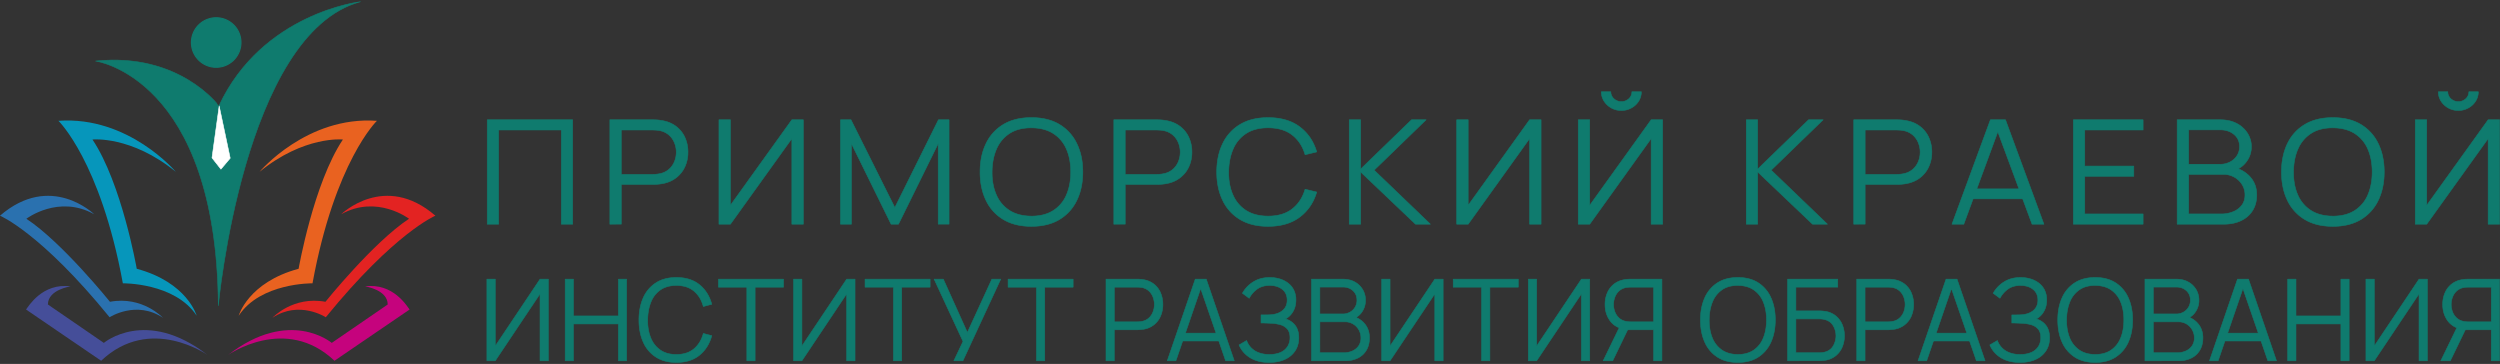 <svg id="Слой_1" data-name="Слой 1" xmlns="http://www.w3.org/2000/svg" viewBox="0 0 4472.87 651.13"><rect x="0" y="0" width="4472.87" height="651.13" fill="#333333" stroke="none"/><defs><style>.cls-1,.cls-2{fill:#0f7b6e;stroke:#0f7b6e;}.cls-1,.cls-2,.cls-5{stroke-linecap:round;stroke-linejoin:round;}.cls-2{stroke-width:2px;}.cls-3{fill:#454e99;}.cls-4{fill:#0696bb;}.cls-5{fill:#fff;stroke:#fff;}.cls-6{fill:#e96220;}.cls-7{fill:#2a71af;}.cls-8{fill:#e32322;}.cls-9{fill:#c5037d;}</style></defs><title>фирменный блок6.1.1.0.Manrope_мельче текст</title><path class="cls-1" d="M171,109.23s216.71,29.19,219.6,437.7c0,0,45-487.37,254.26-543.84,0,0-175.62,20-253.24,186.48C391.66,189.57,321.29,93.42,171,109.23Z"/><path class="cls-2" d="M431.09,76A44.3,44.3,0,1,1,410.5,38.65a43.17,43.17,0,0,1,7.25,5.74A44,44,0,0,1,431.09,76Z"/><path class="cls-3" d="M46.58,553.77c4.24-5.38,29.3-48.2,79.61-41.37,0,0-40.37,5.7-40.5,32.37l100.1,68.7s75.38-63.81,185.6,21.69c0,0-102.85-72.77-190.42,10.29L46.58,553.77"/><path class="cls-4" d="M314.57,307.43s-84.43-100.34-210-91.27c0,0,75.13,72.36,115.23,290.71,0,0,93.22-1.25,132.07,58,0,0-16.49-59.57-107.21-84,0,0-26.8-153-79.23-231.25C165.42,249.58,234.85,242.38,314.57,307.43Z"/><polygon class="cls-5" points="392.12 189.57 379.27 282.39 395.24 302.68 411.88 283 392.12 189.57"/><path class="cls-6" d="M464.36,307.43s84.44-100.34,210-91.27c0,0-75.14,72.36-115.24,290.71,0,0-93.22-1.25-132.06,58,0,0,16.48-59.57,107.2-84,0,0,26.8-153,79.24-231.25C613.52,249.58,544.08,242.38,464.36,307.43Z"/><path class="cls-7" d="M168.52,383.32S90.84,307.43,0,385.91c0,0,72.82,30.25,196.09,181.71,0,0,47.6-31,95.49,1,0,0-36.5-39.54-94.87-28.68,0,0-85.72-106.57-149.55-148.55C47.16,391.44,104.56,347.59,168.52,383.32Z"/><path class="cls-8" d="M610.46,383.32s77.68-75.89,168.52,2.59c0,0-72.82,30.25-196.09,181.71,0,0-47.6-31-95.49,1,0,0,36.5-39.54,94.87-28.68,0,0,85.72-106.57,149.55-148.55C731.82,391.44,674.43,347.59,610.46,383.32Z"/><path class="cls-9" d="M732.78,553.77c-4.24-5.38-29.3-48.2-79.61-41.37,0,0,40.37,5.7,40.5,32.37l-100.1,68.7S518.19,549.66,408,635.16c0,0,102.85-72.77,190.42,10.29l134.39-91.68"/><path class="cls-1" d="M871.75,401.08V214.29h152.88V401.08h-20.37V232.58H892.12v168.5Z"/><path class="cls-1" d="M1091.16,401.08V214.29h77.07q2.91,0,6.58.2a63.6,63.6,0,0,1,7.42.84q15.66,2.21,26.54,10.18a51.41,51.41,0,0,1,16.49,20,62.48,62.48,0,0,1,5.62,26.72,61.64,61.64,0,0,1-5.69,26.6,51.85,51.85,0,0,1-16.56,20q-10.87,8-26.4,10.18-3.75.51-7.42.78t-6.58.26h-56.69v70.95ZM1111.54,312h56.13q2.5,0,5.82-.26a55.6,55.6,0,0,0,6.52-.91,35.37,35.37,0,0,0,16.84-7.91,36.84,36.84,0,0,0,9.84-13.88,44.74,44.74,0,0,0,0-33.53,36.61,36.61,0,0,0-9.84-13.95,35.37,35.37,0,0,0-16.84-7.91,46.67,46.67,0,0,0-6.52-.84q-3.32-.19-5.82-.2h-56.13Z"/><path class="cls-1" d="M1416.75,401.08V247.89L1306.83,401.08h-20.51V214.29h20.51V367.35l109.92-153.06h20.51V401.08Z"/><path class="cls-1" d="M1503.79,401.08V214.29h18.71L1601,371.37l78-157.08h19V401h-19.41V256.84l-71.1,144.24H1594.3l-71-144.24V401.08Z"/><path class="cls-1" d="M1845.32,405q-29.8,0-50.32-12.39a79.24,79.24,0,0,1-31-34.31q-10.55-21.91-10.54-50.58T1764,257.1a79.35,79.35,0,0,1,31-34.31q20.52-12.39,50.32-12.39t50.38,12.39a79.93,79.93,0,0,1,31,34.31q10.61,21.91,10.6,50.59t-10.6,50.58a79.82,79.82,0,0,1-31,34.31Q1875.26,405,1845.32,405Zm0-18.29q23.42,0,39.09-10a61.39,61.39,0,0,0,23.49-27.82q7.83-17.83,7.83-41.18t-7.83-41.12a61.44,61.44,0,0,0-23.49-27.76q-15.67-10-39.09-10.12t-39,10A61.68,61.68,0,0,0,1783,266.5q-7.83,17.83-8,41.19t7.69,41.05a61.91,61.91,0,0,0,23.49,27.76Q1821.89,386.55,1845.32,386.68Z"/><path class="cls-1" d="M1992.8,401.08V214.29h77.06q2.91,0,6.58.2a63.6,63.6,0,0,1,7.42.84q15.66,2.21,26.54,10.18a51.44,51.44,0,0,1,16.5,20,62.62,62.62,0,0,1,5.61,26.72,61.64,61.64,0,0,1-5.68,26.6,52,52,0,0,1-16.57,20q-10.87,8-26.4,10.18-3.75.51-7.42.78t-6.58.26h-56.69v70.95ZM2013.17,312h56.14q2.49,0,5.82-.26a55.73,55.73,0,0,0,6.51-.91,35.37,35.37,0,0,0,16.84-7.91,36.84,36.84,0,0,0,9.84-13.88,44.74,44.74,0,0,0,0-33.53,36.61,36.61,0,0,0-9.84-13.95,35.37,35.37,0,0,0-16.84-7.91,46.72,46.72,0,0,0-6.51-.84q-3.33-.19-5.82-.2h-56.14Z"/><path class="cls-1" d="M2268.76,405q-29.81,0-50.32-12.39a79.24,79.24,0,0,1-31-34.31q-10.55-21.91-10.54-50.58t10.54-50.59a79.35,79.35,0,0,1,31-34.31q20.52-12.39,50.32-12.39,34.78,0,56.83,16.67t30.21,44.69L2335,276.81q-6.37-22.17-22.87-35.15t-43.38-13q-23.43,0-39,10a61.68,61.68,0,0,0-23.36,27.82q-7.83,17.83-8.1,41.19T2206,348.8a61.67,61.67,0,0,0,23.56,27.83q15.74,10,39.16,10.05,26.88,0,43.38-13T2335,338.56l20.79,5.06q-8.18,28-30.21,44.68T2268.76,405Z"/><path class="cls-1" d="M2414,401.08V214.29h20.37V302.5l91.07-88.21h26.06l-93,90.15,100.63,96.64h-26.61l-98.14-93.39v93.39Z"/><path class="cls-1" d="M2736.69,401.08V247.89L2626.78,401.08h-20.52V214.29h20.52V367.35l109.91-153.06h20.52V401.08Z"/><path class="cls-1" d="M2823.74,401.08V214.29h20.51V367.35l109.92-153.06h20.51V401.08h-20.51V247.89L2844.25,401.08Zm77.06-203.39A36.32,36.32,0,0,1,2869.89,181a30.56,30.56,0,0,1-4.85-16.8H2882a16.46,16.46,0,0,0,5.55,12.46,19.74,19.74,0,0,0,26.68,0,16.55,16.55,0,0,0,5.47-12.46h16.91a30.84,30.84,0,0,1-4.78,16.8,35.27,35.27,0,0,1-13,12.13A36.46,36.46,0,0,1,2900.8,197.69Z"/><path class="cls-1" d="M3124.37,401.08V214.29h20.38V302.5l91.06-88.21h26.06l-93,90.15,100.62,96.64h-26.61l-98.13-93.39v93.39Z"/><path class="cls-1" d="M3316.62,401.08V214.29h77.06q2.91,0,6.59.2a63.19,63.19,0,0,1,7.41.84q15.66,2.21,26.55,10.18a51.41,51.41,0,0,1,16.49,20,62.62,62.62,0,0,1,5.61,26.72,61.64,61.64,0,0,1-5.68,26.6,52,52,0,0,1-16.56,20q-10.89,8-26.41,10.18-3.73.51-7.41.78t-6.59.26H3337v70.95ZM3337,312h56.14q2.49,0,5.82-.26a55.6,55.6,0,0,0,6.52-.91,35.42,35.42,0,0,0,16.84-7.91,37.06,37.06,0,0,0,9.84-13.88,44.87,44.87,0,0,0,0-33.53,36.83,36.83,0,0,0-9.84-13.95,35.42,35.42,0,0,0-16.84-7.91,46.67,46.67,0,0,0-6.52-.84q-3.33-.19-5.82-.2H3337Z"/><path class="cls-1" d="M3492.37,401.08l68.75-186.79h27l68.75,186.79h-21.21l-65.28-176.15h8l-64.87,176.15ZM3523,355.81v-17.9h103.13v17.9Z"/><path class="cls-1" d="M3709.57,401.08V214.29h124.75v18.29H3729.94v64.6h87.74v18.29h-87.74v67.32h104.38v18.29Z"/><path class="cls-1" d="M3895.3,401.08V214.29h77.07q16.77,0,29.24,6.49A49.27,49.27,0,0,1,4021,238.23a44.94,44.94,0,0,1-24.68,67.25l-.27-6.36q19.39,5.19,30.49,18.16t11.09,31.39q0,16.23-7.35,28a48.24,48.24,0,0,1-20.65,18.09q-13.3,6.36-30.91,6.36Zm20.51-107.14h56.42a37.5,37.5,0,0,0,17.46-4.09,32.29,32.29,0,0,0,12.54-11.22,29.48,29.48,0,0,0,4.65-16.47q0-13.23-9.77-21.54t-24.88-8.3h-56.42Zm0,88.85h57.94a55.85,55.85,0,0,0,21.9-4.09A36.05,36.05,0,0,0,4011,367.09q5.61-7.51,5.61-18.16a34.79,34.79,0,0,0-5.13-18.67,38.19,38.19,0,0,0-13.93-13.3,39.85,39.85,0,0,0-20-5h-61.68Z"/><path class="cls-1" d="M4173.76,405q-29.81,0-50.32-12.39a79.24,79.24,0,0,1-31-34.31q-10.55-21.91-10.54-50.58t10.54-50.59a79.35,79.35,0,0,1,31-34.31q20.52-12.39,50.32-12.39t50.38,12.39a79.93,79.93,0,0,1,31,34.31q10.61,21.91,10.6,50.59t-10.6,50.58a79.82,79.82,0,0,1-31,34.31Q4203.7,405,4173.76,405Zm0-18.29q23.41,0,39.09-10a61.39,61.39,0,0,0,23.49-27.82q7.83-17.83,7.83-41.18t-7.83-41.12a61.44,61.44,0,0,0-23.49-27.76q-15.68-10-39.09-10.12t-38.95,10a61.66,61.66,0,0,0-23.35,27.82q-7.85,17.83-8,41.19t7.69,41.05a61.91,61.91,0,0,0,23.49,27.76Q4150.33,386.55,4173.76,386.68Z"/><path class="cls-1" d="M4321.24,401.08V214.29h20.51V367.35l109.92-153.06h20.51V401.08h-20.51V247.89L4341.75,401.08Zm77.06-203.39A36.32,36.32,0,0,1,4367.39,181a30.56,30.56,0,0,1-4.85-16.8h16.91a16.46,16.46,0,0,0,5.55,12.46,19.74,19.74,0,0,0,26.68,0,16.55,16.55,0,0,0,5.47-12.46h16.91a30.84,30.84,0,0,1-4.78,16.8,35.27,35.27,0,0,1-13,12.13A36.46,36.46,0,0,1,4398.3,197.69Z"/><path class="cls-1" d="M966.18,645.45V525.73L886.12,645.45h-15v-146h15V619.09l80.06-119.61h14.94v146Z"/><path class="cls-1" d="M1011.2,645.45v-146H1026v65.79h80.37V499.48h14.74v146h-14.74V579.56H1026v65.89Z"/><path class="cls-1" d="M1210.09,648.49q-21.71,0-36.65-9.68A60.66,60.66,0,0,1,1150.83,612q-7.68-17.13-7.67-39.54t7.67-39.53a60.6,60.6,0,0,1,22.61-26.81q14.94-9.67,36.65-9.68,25.34,0,41.39,13t22,34.92l-15.14,4q-4.65-17.34-16.66-27.47t-31.6-10.14q-17.05,0-28.37,7.81a47.47,47.47,0,0,0-17,21.74q-5.7,13.94-5.91,32.18t5.61,32.14a47.51,47.51,0,0,0,17.16,21.74q11.46,7.86,28.52,7.85,19.59,0,31.6-10.18t16.66-27.42l15.14,3.95q-6,21.9-22,34.92T1210.09,648.49Z"/><path class="cls-1" d="M1336.19,645.45V513.77h-50.78V499.48h116.4v14.29H1351V645.45Z"/><path class="cls-1" d="M1514.78,645.45V525.73l-80.06,119.72h-14.94v-146h14.94V619.09l80.06-119.61h15v146Z"/><path class="cls-1" d="M1598.48,645.45V513.77H1547.7V499.48h116.4v14.29h-50.78V645.45Z"/><path class="cls-1" d="M1706.6,645.45,1723,610.88l-51.69-111.4h16.45l43,95.38,43.82-95.38h15.85l-67.64,146Z"/><path class="cls-1" d="M1854.4,645.45V513.77h-50.78V499.48H1920v14.29h-50.78V645.45Z"/><path class="cls-1" d="M1978.78,645.45v-146h56.14c1.41,0,3,0,4.79.15a41.88,41.88,0,0,1,5.4.66,40.4,40.4,0,0,1,19.34,8,39.64,39.64,0,0,1,12,15.66,51.86,51.86,0,0,1,4.09,20.88,51.1,51.1,0,0,1-4.14,20.78,39.3,39.3,0,0,1-31.3,23.62q-2.71.4-5.4.61c-1.78.13-3.38.2-4.79.2h-41.29v55.45Zm14.85-69.64h40.88c1.22,0,2.63-.07,4.24-.2a38.82,38.82,0,0,0,4.75-.71,25.12,25.12,0,0,0,12.27-6.19,28.82,28.82,0,0,0,7.16-10.84,36.78,36.78,0,0,0,2.38-13.08,37.21,37.21,0,0,0-2.38-13.13,28.77,28.77,0,0,0-7.16-10.89,25.2,25.2,0,0,0-12.27-6.19,32.32,32.32,0,0,0-4.75-.65c-1.61-.11-3-.16-4.24-.16h-40.88Z"/><path class="cls-1" d="M2088.43,645.45l50.07-146h19.69l50.07,146h-15.44l-47.56-137.66h5.86l-47.25,137.66Zm22.31-35.38v-14h75.11v14Z"/><path class="cls-1" d="M2270.76,648.49q-14.84,0-25.69-4.36a50.93,50.93,0,0,1-17.82-11.51,48.72,48.72,0,0,1-10.4-15.45l13.53-7.91a36,36,0,0,0,7.67,12.57,37,37,0,0,0,13.53,9,52.39,52.39,0,0,0,19.68,3.34q11.82,0,20-3.75a27.73,27.73,0,0,0,12.47-10.54,29.19,29.19,0,0,0,4.24-15.81q0-9.93-4.74-15.41a25.74,25.74,0,0,0-12.72-7.75,73.23,73.23,0,0,0-17.77-2.59q-7.38-.3-10.5-.4c-2.09-.07-3.47-.1-4.14-.1h-1.92v-14.4H2260c2,0,4.17,0,6.46-.05s4.1-.08,5.45-.15q14.43-.71,22.72-7.6t8.27-18.65q0-12.48-8.73-19.36t-22.56-6.9q-13,0-22,6.24A47.39,47.39,0,0,0,2235,533.64l-12.12-9a55.79,55.79,0,0,1,19.39-20.27q12.51-7.91,29.68-7.91a61.23,61.23,0,0,1,17.62,2.53,46.63,46.63,0,0,1,14.94,7.5,35.73,35.73,0,0,1,10.3,12.52,39.1,39.1,0,0,1,3.78,17.69q0,11.87-5.2,20.68A34.77,34.77,0,0,1,2300,570.64a32.88,32.88,0,0,1,17.41,11.76q6.32,8.42,6.31,22,0,13.38-6.56,23.32a42.69,42.69,0,0,1-18.52,15.35Q2286.71,648.49,2270.76,648.49Z"/><path class="cls-1" d="M2346.48,645.45v-146h56.13q12.21,0,21.3,5.07a36.53,36.53,0,0,1,19.18,32.54,36.27,36.27,0,0,1-6.25,20.93,32.28,32.28,0,0,1-16.76,12.72l-.21-5q14.15,4.07,22.22,14.19t8.07,24.53q0,12.68-5.35,21.85a36,36,0,0,1-15,14.14,48.74,48.74,0,0,1-22.52,5Zm14.94-83.73h41.09a25.88,25.88,0,0,0,12.72-3.19,23.95,23.95,0,0,0,12.52-21.65q0-10.33-7.12-16.82t-18.12-6.49h-41.09Zm0,69.43h42.2a38.31,38.31,0,0,0,16-3.19,26.62,26.62,0,0,0,11.16-9.07,24.28,24.28,0,0,0,4.09-14.19,28.62,28.62,0,0,0-13.89-25,27.47,27.47,0,0,0-14.58-3.9h-44.93Z"/><path class="cls-1" d="M2567.07,645.45V525.73L2487,645.45h-14.94v-146H2487V619.09l80.06-119.61H2582v146Z"/><path class="cls-1" d="M2650.76,645.45V513.77H2600V499.48h116.41v14.29h-50.78V645.45Z"/><path class="cls-1" d="M2829.36,645.45V525.73L2749.3,645.45h-14.94v-146h14.94V619.09l80.06-119.61h14.94v146Z"/><path class="cls-1" d="M2868.33,645.45l31.5-64.88,14.23,5.48-28.67,59.4Zm90.26,0V590h-48.26l-5.15-1.22q-16.16-3.13-24.84-15.3t-8.68-28.69a51.86,51.86,0,0,1,4.09-20.88,39.64,39.64,0,0,1,12-15.66,40.4,40.4,0,0,1,19.34-8,41.88,41.88,0,0,1,5.4-.66c1.78-.1,3.38-.15,4.79-.15h56.14v146Zm0-131.68H2917.7c-1.21,0-2.63.05-4.24.16a32.32,32.32,0,0,0-4.75.65,25.12,25.12,0,0,0-12.26,6.19,28.68,28.68,0,0,0-7.17,10.89,37.2,37.2,0,0,0-2.37,13.13,36.77,36.77,0,0,0,2.37,13.08,28.73,28.73,0,0,0,7.17,10.84,25,25,0,0,0,12.26,6.19,38.82,38.82,0,0,0,4.75.71c1.61.13,3,.2,4.24.2h40.89Z"/><path class="cls-1" d="M3109.21,648.49q-21.71,0-36.64-9.68A60.68,60.68,0,0,1,3050,612q-7.66-17.13-7.67-39.54t7.67-39.53a60.62,60.62,0,0,1,22.62-26.81q14.94-9.67,36.64-9.68t36.7,9.68a61.08,61.08,0,0,1,22.62,26.81q7.72,17.13,7.72,39.53T3168.53,612a61.13,61.13,0,0,1-22.62,26.81Q3131,648.49,3109.21,648.49Zm0-14.3q17.07,0,28.47-7.8a47.28,47.28,0,0,0,17.12-21.74q5.7-13.93,5.7-32.19t-5.7-32.13a47.3,47.3,0,0,0-17.12-21.69q-11.4-7.8-28.47-7.91t-28.37,7.81a47.6,47.6,0,0,0-17,21.74q-5.7,13.94-5.8,32.18t5.6,32.09a47.69,47.69,0,0,0,17.11,21.69Q3092.16,634.09,3109.21,634.19Z"/><path class="cls-1" d="M3198.26,645.45v-146H3288v14.29H3213.1v42.48h41.29c1.42,0,3,0,4.8.15s3.58.29,5.4.55a39,39,0,0,1,19.13,7.71,40.19,40.19,0,0,1,12.12,15.61,52.61,52.61,0,0,1,0,41.15A40.19,40.19,0,0,1,3283.72,637a39,39,0,0,1-19.13,7.71c-1.82.2-3.62.37-5.4.5s-3.38.21-4.8.21Zm14.84-14.3H3254c1.21,0,2.62-.06,4.24-.2s3.2-.34,4.74-.61q11.21-2.22,16.51-10.79a35.75,35.75,0,0,0,0-37.46q-5.3-8.51-16.51-10.74a30.91,30.91,0,0,0-4.74-.66c-1.62-.1-3-.15-4.24-.15H3213.1Z"/><path class="cls-1" d="M3322,645.45v-146h56.14c1.41,0,3,0,4.79.15a42.31,42.31,0,0,1,5.4.66,40.4,40.4,0,0,1,19.34,8,39.73,39.73,0,0,1,12,15.66,51.86,51.86,0,0,1,4.09,20.88,51.1,51.1,0,0,1-4.14,20.78,39.34,39.34,0,0,1-31.3,23.62q-2.73.4-5.4.61c-1.78.13-3.38.2-4.79.2h-41.3v55.45Zm14.84-69.64h40.89c1.21,0,2.63-.07,4.24-.2a38.82,38.82,0,0,0,4.75-.71,25,25,0,0,0,12.26-6.19,28.73,28.73,0,0,0,7.17-10.84,36.77,36.77,0,0,0,2.37-13.08,37.2,37.2,0,0,0-2.37-13.13,28.68,28.68,0,0,0-7.17-10.89,25.12,25.12,0,0,0-12.26-6.19,32.32,32.32,0,0,0-4.75-.65c-1.61-.11-3-.16-4.24-.16h-40.89Z"/><path class="cls-1" d="M3431.67,645.45l50.08-146h19.69l50.07,146h-15.45l-47.55-137.66h5.86l-47.25,137.66ZM3454,610.07v-14h75.11v14Z"/><path class="cls-1" d="M3614,648.49q-14.85,0-25.7-4.36a51.11,51.11,0,0,1-17.82-11.51,48.89,48.89,0,0,1-10.4-15.45l13.53-7.91a36.15,36.15,0,0,0,7.68,12.57,36.93,36.93,0,0,0,13.52,9,52.45,52.45,0,0,0,19.69,3.34q11.82,0,20-3.75A27.78,27.78,0,0,0,3647,619.9a29.19,29.19,0,0,0,4.24-15.81q0-9.93-4.75-15.41a25.65,25.65,0,0,0-12.72-7.75,73.15,73.15,0,0,0-17.76-2.59q-7.38-.3-10.5-.4c-2.09-.07-3.47-.1-4.14-.1h-1.92v-14.4h3.73c2,0,4.18,0,6.47-.05s4.1-.08,5.45-.15q14.43-.71,22.71-7.6t8.28-18.65q0-12.48-8.73-19.36t-22.57-6.9q-13,0-21.95,6.24a47.39,47.39,0,0,0-14.59,16.67l-12.12-9a55.79,55.79,0,0,1,19.39-20.27q12.51-7.91,29.68-7.91a61.23,61.23,0,0,1,17.62,2.53,46.74,46.74,0,0,1,14.94,7.5,35.73,35.73,0,0,1,10.3,12.52,39.1,39.1,0,0,1,3.78,17.69q0,11.87-5.2,20.68a34.79,34.79,0,0,1-13.38,13.28,32.91,32.91,0,0,1,17.42,11.76q6.32,8.42,6.31,22,0,13.38-6.56,23.32a42.66,42.66,0,0,1-18.53,15.35Q3630,648.49,3614,648.49Z"/><path class="cls-1" d="M3748.58,648.49q-21.7,0-36.64-9.68A60.68,60.68,0,0,1,3689.32,612q-7.67-17.13-7.67-39.54t7.67-39.53a60.62,60.62,0,0,1,22.62-26.81q14.94-9.67,36.64-9.68t36.7,9.68a61.08,61.08,0,0,1,22.62,26.81q7.72,17.13,7.72,39.53T3807.9,612a61.13,61.13,0,0,1-22.62,26.81Q3770.39,648.49,3748.58,648.49Zm0-14.3q17.07,0,28.47-7.8a47.28,47.28,0,0,0,17.12-21.74q5.7-13.93,5.7-32.19t-5.7-32.13a47.3,47.3,0,0,0-17.12-21.69q-11.4-7.8-28.47-7.91t-28.36,7.81a47.55,47.55,0,0,0-17,21.74q-5.7,13.94-5.8,32.18t5.6,32.09a47.69,47.69,0,0,0,17.11,21.69Q3731.52,634.09,3748.58,634.19Z"/><path class="cls-1" d="M3837.63,645.45v-146h56.13q12.21,0,21.3,5.07a36.57,36.57,0,0,1,19.19,32.54A36.28,36.28,0,0,1,3928,558a32.28,32.28,0,0,1-16.76,12.72l-.2-5q14.13,4.07,22.21,14.19t8.07,24.53q0,12.68-5.35,21.85a36,36,0,0,1-15,14.14,48.73,48.73,0,0,1-22.51,5Zm14.94-83.73h41.09a25.86,25.86,0,0,0,12.72-3.19,23.95,23.95,0,0,0,12.52-21.65q0-10.33-7.12-16.82t-18.12-6.49h-41.09Zm0,69.43h42.2a38.31,38.31,0,0,0,15.95-3.19,26.62,26.62,0,0,0,11.16-9.07A24.28,24.28,0,0,0,3926,604.7a28.64,28.64,0,0,0-13.88-25,27.53,27.53,0,0,0-14.59-3.9h-44.93Z"/><path class="cls-1" d="M3953.12,645.45l50.08-146h19.69l50.07,146h-15.44L4010,507.79h5.86l-47.25,137.66Zm22.32-35.38v-14h75.11v14Z"/><path class="cls-1" d="M4093,645.45v-146h14.84v65.79h80.37V499.48h14.74v146h-14.74V579.56h-80.37v65.89Z"/><path class="cls-1" d="M4328,645.45V525.73l-80.06,119.72H4233v-146h14.94V619.09L4328,499.48h14.94v146Z"/><path class="cls-1" d="M4367,645.45l31.5-64.88,14.24,5.48L4384,645.45Zm90.26,0V590H4409l-5.15-1.22q-16.16-3.13-24.83-15.3t-8.69-28.69a52,52,0,0,1,4.09-20.88,39.66,39.66,0,0,1,12-15.66,40.33,40.33,0,0,1,19.33-8,42.31,42.31,0,0,1,5.4-.66q2.67-.15,4.8-.15h56.13v146Zm0-131.68h-40.89c-1.21,0-2.62.05-4.24.16a32.19,32.19,0,0,0-4.74.65,25.11,25.11,0,0,0-12.27,6.19,28.68,28.68,0,0,0-7.17,10.89,37.2,37.2,0,0,0-2.37,13.13,36.77,36.77,0,0,0,2.37,13.08,28.73,28.73,0,0,0,7.17,10.84,25,25,0,0,0,12.27,6.19,38.66,38.66,0,0,0,4.74.71c1.62.13,3,.2,4.24.2h40.89Z"/></svg>